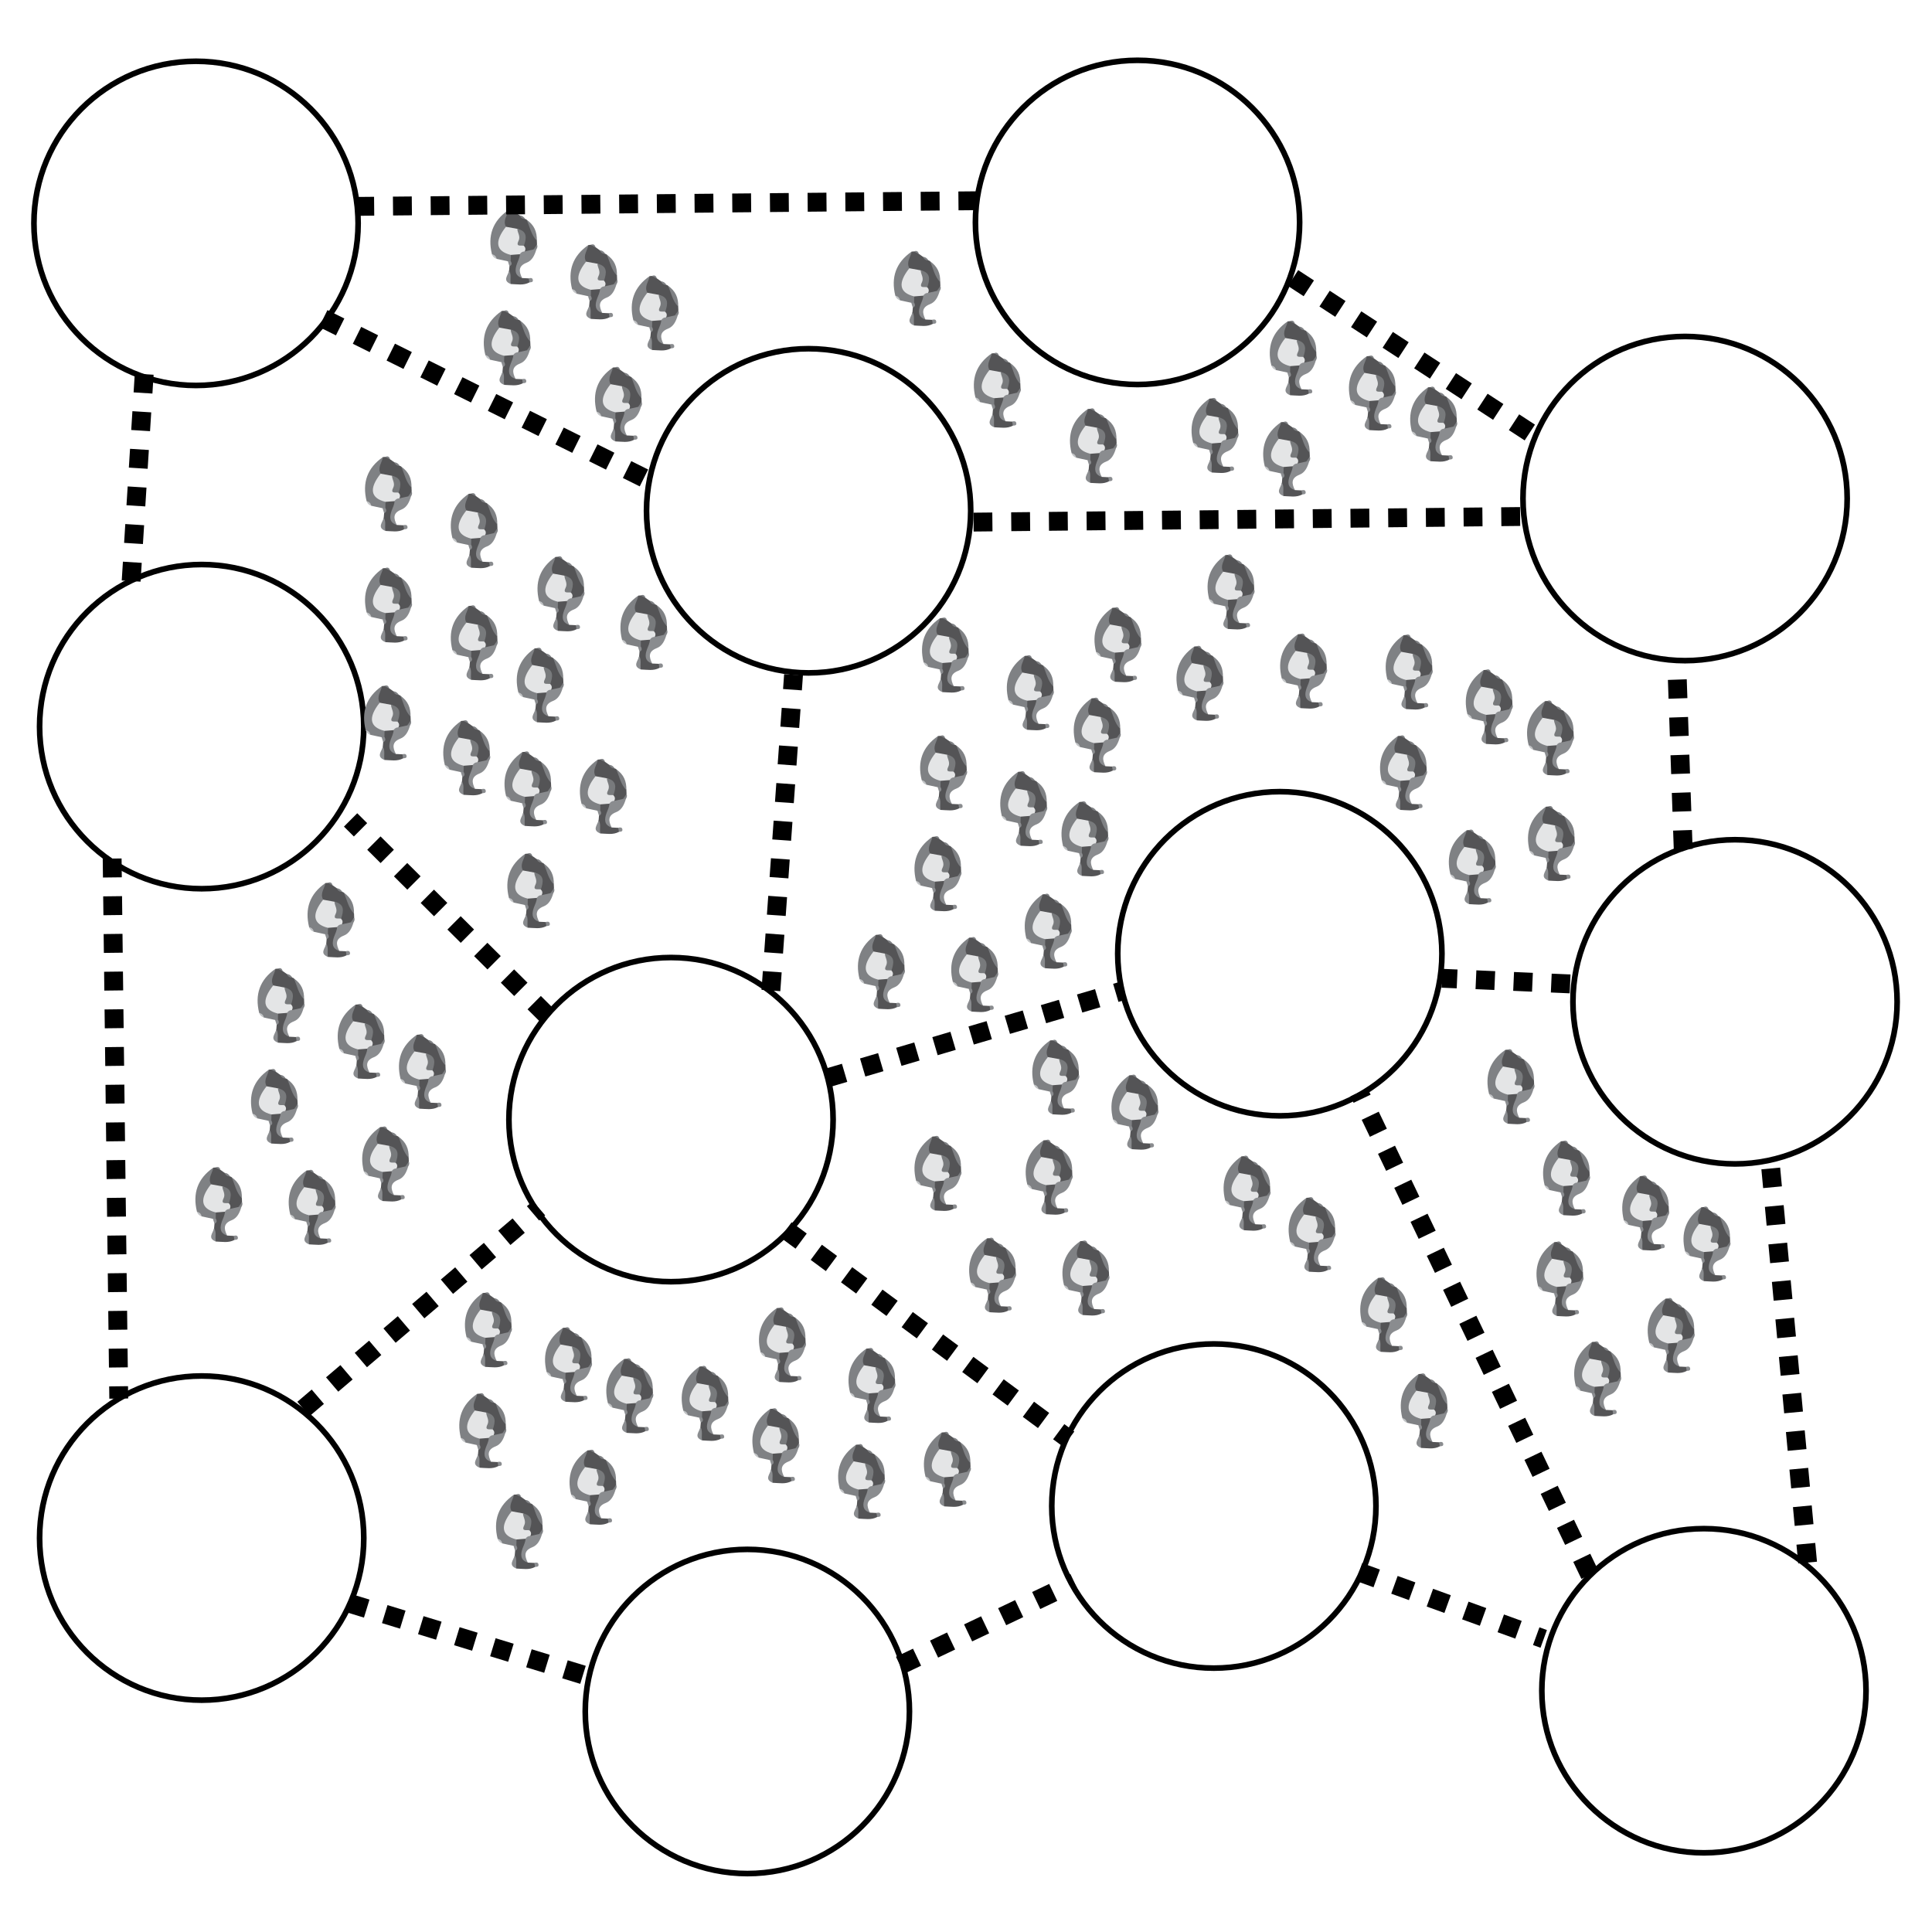 <?xml version="1.0" encoding="UTF-8"?>
<svg width="2050" height="2050" version="1.1" xmlns="http://www.w3.org/2000/svg" xmlns:xlink="http://www.w3.org/1999/xlink"><g fill="none" stroke="#000" stroke-width="6"><circle cx="208" cy="237" r="172"/><circle cx="1207" cy="236" r="172"/><circle cx="858" cy="542" r="172"/><circle cx="1788" cy="529" r="172"/><circle cx="214" cy="771" r="172"/><circle cx="712" cy="1188" r="172"/><circle cx="1358" cy="1012" r="172"/><circle cx="1841" cy="1063" r="172"/><circle cx="214" cy="1632" r="172"/><circle cx="793" cy="1816" r="172"/><circle cx="1288" cy="1598" r="172"/><circle cx="1808" cy="1794" r="172"/></g><g id="a"><path d="m522 269.8c-4.8-19.5 0.61-35.24 17.29-46.8 6.339 5.49 0.92 11.88 1.38 17.82-4.98 10.79-4.61 20.79 4.41 29.52 0.48 2.801-0.31 5.161-2.43 7.06-1.291 0.76-2.55 0.721-3.78-0.139-3.97-0.87-7.95-1.731-11.93-2.601-1.6-1.67-3.16-3.38-4.94-4.86" fill="#7f8184"/><path d="m536.9 240.6c-3.661-6.48 1.429-11.77 2.459-17.61 0.791-0.07 1.6-0.14 2.4-0.21 2.07 0.16 3.66 1.25 5.16 2.57 1.5 1.07 3 2.12 4.52 3.18 2.09 1.03 3.55 3.05 5.8 3.82 0.64 0.11 1.18 0.37 1.64 0.84 6.09 6.16 8.27 14.23 10.76 22.14 0.06 1.389 0.13 2.789 0.18 4.18-0.84 2.36-1.9 4.62-3.22 6.769-2.09 2.961-4.8 4.051-8.3 2.75-2.72-1.75-4.07-4.449-5.17-7.339 0.06-5.651 1.02-11.82-7.34-12.63-3.31-2.44-6.91-4.6-8.89-8.46" fill="#545456"/><path d="m541.9 277.1 0.13-6.55c1.5-3.98 4.639-4.36 8.209-3.8 5.52 2.79 6.86 7.2 2.84 11.69-5.59 6.221-4.549 11.35 0.91 16.59 2.34 0.11 4.7 0.22 7.06 0.34 1.89 1.15 1.85 2.63 0.71 4.29-6.34 3.44-13.12 1.89-19.78 1.71-4.11-4.3-2.579-9.32-1.79-14.25 0.14-1.55 0.27-3.08 0.39-4.62 0.61-1.77 1.32-3.5 1.32-5.4" fill="#545456"/><path d="m554 295c-8.35-2.64-7.64-8.96-5.48-15.1 1.18-3.36 3.01-6.45 3.14-10.13-0.49-4.76 2.12-4.16 5.08-2.94 3.14-0.72 6.29-1.43 9.43-2.15 1.02-0.8 1.99-0.73 2.89 0.2-1.77 5.88-4.33 11.57-10.28 13.88-9.15 3.551-8.16 9.371-4.78 16.24" fill="#8a8c8f"/><path d="m569.6 255.4c-6.02-6.2-7.38-14.66-10.77-22.14 7.929 5.27 11.14 12.84 10.77 22.14" fill="#7f8184"/><path d="m540.2 287.1c2.77 4.48 0.77 9.56 1.78 14.26-9.4-3.65-2.67-9.32-1.78-14.26" fill="#8a8c8f"/><path d="m541.9 277.1c1.429 2.26 1.399 4.15-1.321 5.4-0.549-1.72-1.089-3.45-1.64-5.16" fill="#8a8c8f"/><path d="m522 269.8c2.721 0.531 4.411 2.1 4.94 4.86-2.48-0.769-4.149-2.36-4.94-4.86" fill="#c2c4c6"/><path d="m569 264.9-2.89-0.21c1.22-1.7 2.45-3.41 3.669-5.12 1 1.97 0.221 3.66-0.779 5.33" fill="#7f8184"/><path d="m561.7 299.6c-0.24-1.431-0.47-2.861-0.701-4.291 1.87-0.51 3.981-0.72 4.38 1.661 0.441 2.639-1.85 2.56-3.679 2.63" fill="#8a8c8f"/><path d="m557.2 232.4c-2.75-0.051-4.72-1.271-5.81-3.831 2.67 0.16 4.54 1.54 5.81 3.831" fill="#7f8184"/><path d="m546.9 225.4c-1.72-0.871-3.439-1.711-5.159-2.57 2.799-1.301 4.429-0.28 5.159 2.57" fill="#7f8184"/><path d="m556.7 266.8c-2.29-0.02-3.92 1.051-5.09 2.94-3.2 0.25-6.4 0.5-9.61 0.76-15.88-3.92-17.63-14.08-5.13-29.87 4 0.73 8.02 1.46 12.04 2.19 8.2 3.72 4.23 12.16 6.98 17.99 1.75 1.801 2.09 3.78 0.81 5.99" fill="#e4e5e6"/><path d="m555.9 260.8c-2.82-0.77-9.09 1.61-5.71-5.169 2.451-4.93-1.21-8.56-1.27-12.83 11.14 2.58 9.64 10.07 6.98 18" fill="#787a7c"/></g><use x="50" y="368" xlink:href="#a"/><use x="28" y="465" xlink:href="#a"/><use x="-50" y="542" xlink:href="#a"/><use x="-42" y="420" xlink:href="#a"/><use x="-134" y="505" xlink:href="#a"/><use x="138" y="409" xlink:href="#a"/><use x="-133" y="380" xlink:href="#a"/><use x="15" y="575" xlink:href="#a"/><use x="95" y="583" xlink:href="#a"/><use x="18" y="683" xlink:href="#a"/><use x="641" y="422" xlink:href="#a"/><use x="619" y="518" xlink:href="#a"/><use x="541" y="596" xlink:href="#a"/><use x="548" y="473" xlink:href="#a"/><use x="456" y="558" xlink:href="#a"/><use x="728" y="463" xlink:href="#a"/><use x="458" y="433" xlink:href="#a"/><use x="606" y="628" xlink:href="#a"/><use x="567" y="726" xlink:href="#a"/><use x="489" y="772" xlink:href="#a"/><use x="450" y="665" xlink:href="#a"/><use x="58" y="1186" xlink:href="#a"/><use x="-27" y="1149" xlink:href="#a"/><use x="123" y="1219" xlink:href="#a"/><use x="203" y="1227" xlink:href="#a"/><use x="84" y="1316" xlink:href="#a"/><use x="6" y="1363" xlink:href="#a"/><use x="-33" y="1256" xlink:href="#a"/><use x="390" y="769" xlink:href="#a"/><use x="1201" y="1025" xlink:href="#a"/><use x="1117" y="988" xlink:href="#a"/><use x="1266" y="1058" xlink:href="#a"/><use x="1228" y="1155" xlink:href="#a"/><use x="1150" y="1201" xlink:href="#a"/><use x="1110" y="1095" xlink:href="#a"/><use x="1035" y="488" xlink:href="#a"/><use x="950" y="451" xlink:href="#a"/><use x="1100" y="521" xlink:href="#a"/><use x="1101" y="633" xlink:href="#a"/><use x="944" y="558" xlink:href="#a"/><use x="-162" y="843" xlink:href="#a"/><use x="-247" y="805" xlink:href="#a"/><use x="-97" y="875" xlink:href="#a"/><use x="-136" y="973" xlink:href="#a"/><use x="-214" y="1019" xlink:href="#a"/><use x="-254" y="912" xlink:href="#a"/><use x="-313" y="1016" xlink:href="#a"/><use x="659" y="918" xlink:href="#a"/><use x="575" y="881" xlink:href="#a"/><use x="778" y="1004" xlink:href="#a"/><use x="847" y="1048" xlink:href="#a"/><use x="607" y="1094" xlink:href="#a"/><use x="568" y="987" xlink:href="#a"/><use x="508" y="1091" xlink:href="#a"/><use x="450" y="983" xlink:href="#a"/><use x="923" y="1133" xlink:href="#a"/><use x="966" y="1235" xlink:href="#a"/><use x="-194" y="714" xlink:href="#a"/><use x="85" y="37" xlink:href="#a"/><use x="150" y="70" xlink:href="#a"/><use x="111" y="167" xlink:href="#a"/><use x="-7" y="107" xlink:href="#a"/><use x="911" y="155" xlink:href="#a"/><use x="827" y="118" xlink:href="#a"/><use x="976" y="188" xlink:href="#a"/><use x="761" y="366" xlink:href="#a"/><use x="838" y="450" xlink:href="#a"/><use x="820" y="225" xlink:href="#a"/><use x="744" y="200" xlink:href="#a"/><use x="369" y="1310" xlink:href="#a"/><use x="285" y="1165" xlink:href="#a"/><use x="380" y="1208" xlink:href="#a"/><use x="460" y="1297" xlink:href="#a"/><use x="278" y="1272" xlink:href="#a"/><use x="-42" y="301" xlink:href="#a"/><use x="-133" y="262" xlink:href="#a"/><use x="615" y="211" xlink:href="#a"/><use x="513" y="152" xlink:href="#a"/><use x="428" y="44" xlink:href="#a"/><use x="1017" y="658" xlink:href="#a"/><use x="1058" y="891" xlink:href="#a"/><g stroke="#000" stroke-dasharray="20" stroke-width="20"><line x1="343" x2="687" y1="338" y2="509"/><line x1="153" x2="139" y1="397" y2="619"/><line x1="119" x2="126" y1="911" y2="1484"/><line x1="322" x2="572" y1="1495" y2="1282"/><line x1="370" x2="628" y1="1701" y2="1780"/><line x1="955" x2="1140" y1="1767" y2="1679"/><line x1="1442" x2="1638" y1="1668" y2="1739"/><line x1="1918" x2="1878" y1="1658" y2="1230"/><line x1="1687" x2="1442" y1="1671" y2="1159"/><line x1="877" x2="1189" y1="1144" y2="1052"/><line x1="1786" x2="1779" y1="901" y2="699"/><line x1="1372" x2="1631" y1="295" y2="464"/><line x1="1033" x2="1618" y1="554" y2="548"/><line x1="377" x2="1036" y1="219" y2="213"/><line x1="818" x2="842" y1="1051" y2="716"/><line x1="581" x2="372" y1="1078" y2="870"/><line x1="834" x2="1134" y1="1305" y2="1527"/><line x1="1666" x2="1530" y1="1044" y2="1038"/></g></svg>
